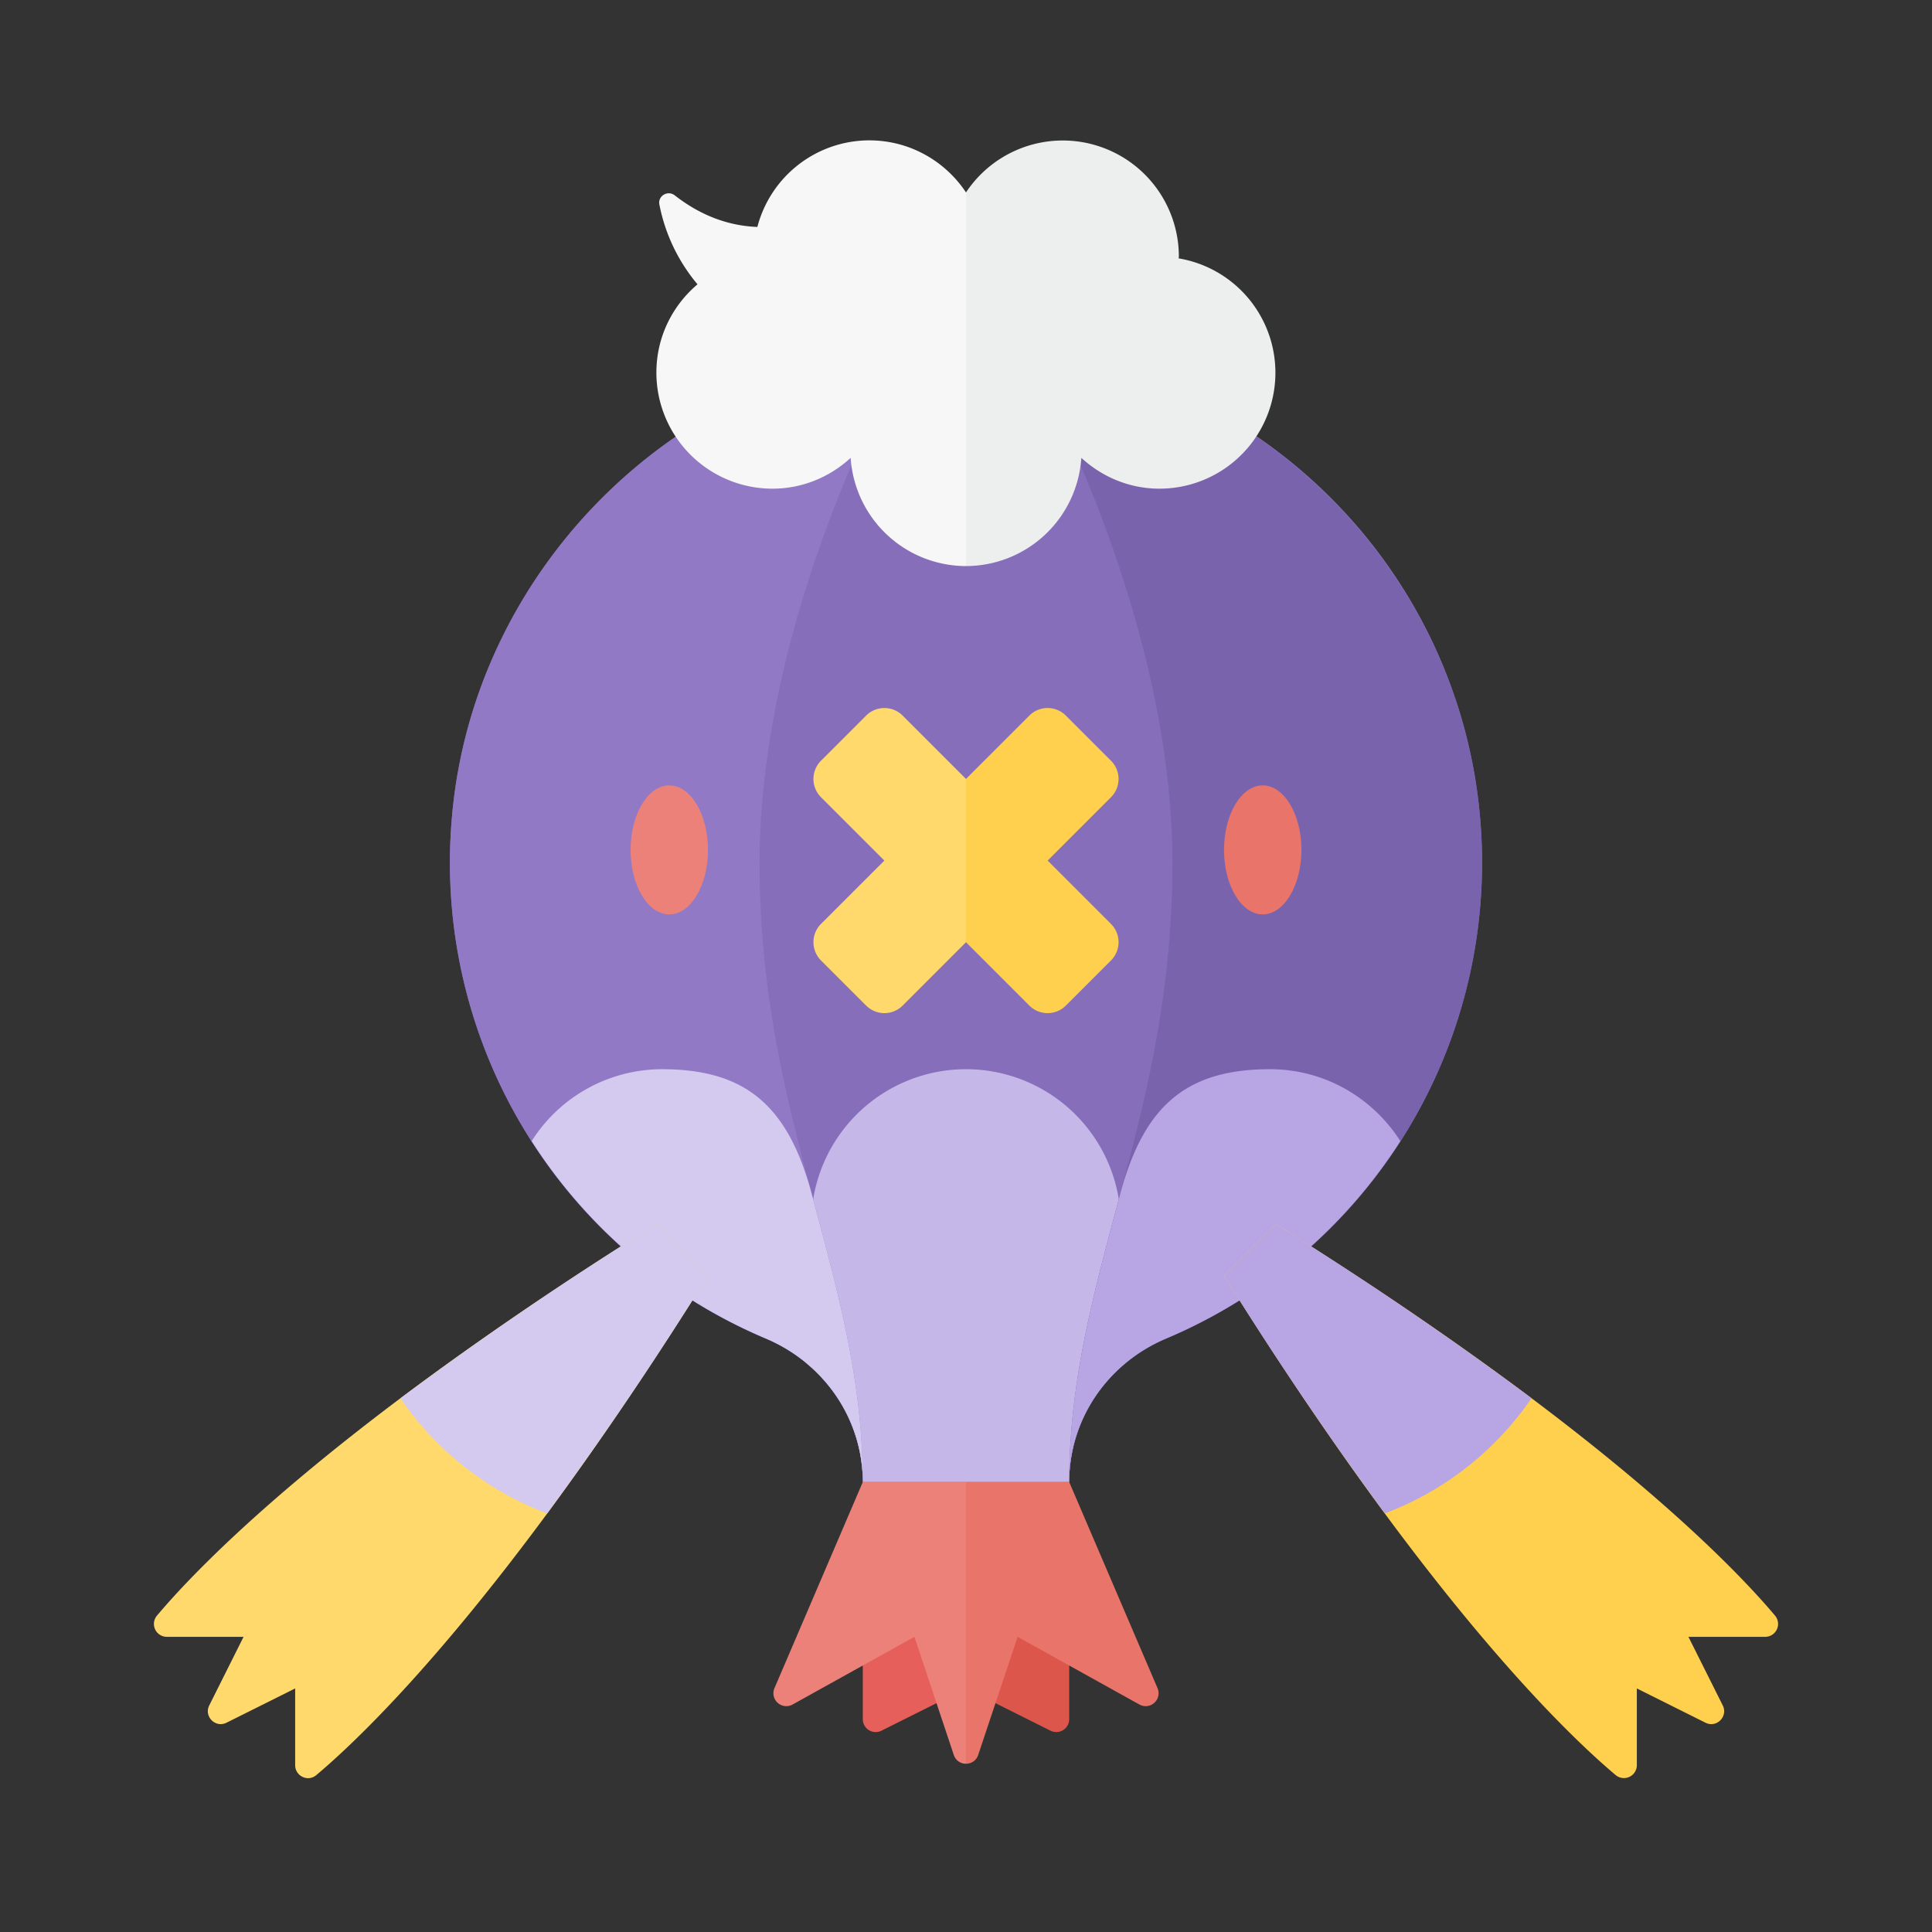 <svg xmlns="http://www.w3.org/2000/svg" width="100%" height="100%" viewBox="-2.72 -2.72 37.44 37.44"><rect x="-2.72" y="-2.72" width="37.44" height="37.44" fill="#333333" stroke="none"/><path fill="#E65F5A" d="M16 26h-2v4.595a.25.25 0 00.362.224L16 30v-4z"/><path fill="#DD564C" d="M16 30l1.638.819a.25.25 0 00.362-.224V26h-2v4z"/><path fill="#866EBA" d="M26 14c0-5.898-5.106-10.604-11.139-9.937-4.658.515-8.409 4.361-8.821 9.029a10.005 10.005 0 006.078 10.126C13.247 23.694 14 24.775 14 26h4v-.002c0-1.215.737-2.301 1.858-2.771A10 10 0 0026 14z"/><path fill="#C6B7E9" d="M16 18a3 3 0 00-3 3c0 .635-.145 1.663-.101 2.691A2.99 2.99 0 0114 26h4v-.002c0-.915.418-1.755 1.102-2.316C19.144 22.658 19 21.633 19 21a3 3 0 00-3-3z"/><path fill="#9179C6" d="M14.861 4.063c-4.658.515-8.409 4.361-8.821 9.029a10.005 10.005 0 006.078 10.126C13.247 23.694 14 24.775 14 26c0-4-2-7-2-12s2.861-9.937 2.861-9.937z"/><path fill="#7A63AD" d="M17.139 4.063c4.658.515 8.409 4.361 8.821 9.029a10.005 10.005 0 01-6.078 10.126C18.753 23.694 18 24.775 18 26c0-4 2-7 2-12s-2.861-9.937-2.861-9.937z"/><path fill="#FFD96C" d="M16 12.375l-1.228-1.228a.5.5 0 00-.707 0l-.875.875a.5.5 0 000 .707l1.228 1.228-1.228 1.228a.5.5 0 000 .707l.875.875a.5.5 0 00.707 0L16 15.539v-3.164z"/><path fill="#FFD04D" d="M17.228 16.767a.5.5 0 00.707 0l.875-.875a.5.5 0 000-.707l-1.228-1.228 1.228-1.228a.5.5 0 000-.707l-.875-.875a.5.5 0 00-.707 0L16 12.375v3.164l1.228 1.228z"/><path fill="#EDEEEE" d="M16 1.009a2.25 2.25 0 014.125 1.241c0 .013-.004.025-.004.037a2.247 2.247 0 01-.371 4.463c-.586 0-1.115-.23-1.515-.597A2.244 2.244 0 0116 8.25V1.009z"/><path fill="#F7F7F7" d="M13.765 6.153c-.4.367-.929.597-1.515.597A2.25 2.25 0 0110 4.5c0-.688.311-1.299.797-1.71a3.417 3.417 0 01-.739-1.547c-.033-.167.164-.282.298-.177.585.456 1.144.594 1.601.612A2.245 2.245 0 0114.125 0c.784 0 1.472.402 1.875 1.009V8.25a2.244 2.244 0 01-2.235-2.097z"/><ellipse cx="10.25" cy="13.75" fill="#EC8179" rx=".75" ry="1.25"/><ellipse cx="21.75" cy="13.75" fill="#E9746A" rx=".75" ry="1.25"/><path fill="#D4C9EF" d="M10.109 18a2.993 2.993 0 00-2.526 1.393 10.032 10.032 0 004.535 3.825C13.247 23.694 14 24.775 14 26c0-1.952-.477-3.667-.965-5.491C12.582 18.738 11.763 18 10.109 18z"/><path fill="#B8A5E4" d="M21.891 18c1.064 0 1.993.558 2.526 1.393a10.032 10.032 0 01-4.535 3.825C18.753 23.694 18 24.775 18 26c0-1.952.477-3.667.965-5.491.453-1.771 1.272-2.509 2.926-2.509z"/><path fill="#FFD96C" d="M10 21c-6.274 3.921-8.857 6.612-9.68 7.591A.25.25 0 00.513 29H2l-.665 1.329c-.107.215.121.443.335.335L3 30v1.487c0 .212.247.33.409.193.979-.823 3.67-3.406 7.591-9.68l-1-1z"/><path fill="#FFD04D" d="M22 21c6.274 3.921 8.857 6.612 9.68 7.591a.25.25 0 01-.193.409H30l.665 1.329c.107.215-.121.443-.335.335L29 30v1.487a.25.25 0 01-.409.193c-.979-.823-3.67-3.406-7.591-9.68l1-1z"/><path fill="#D4C9EF" d="M10 21a70.272 70.272 0 00-4.959 3.377 6.016 6.016 0 002.842 2.232A71.839 71.839 0 0011 22l-1-1z"/><path fill="#B8A5E4" d="M22 21l-1 1a71.505 71.505 0 003.117 4.608 6.016 6.016 0 002.842-2.232A70.644 70.644 0 0022 21z"/><path fill="#EC8179" d="M16 26h-2l-1.712 3.995a.25.25 0 00.351.317L15 29l.763 2.288a.246.246 0 00.237.171V26z"/><path fill="#E9746A" d="M18 26h-2v5.459c.1 0 .199-.057.237-.171L17 29l2.361 1.312a.25.25 0 00.351-.317L18 26z"/></svg>